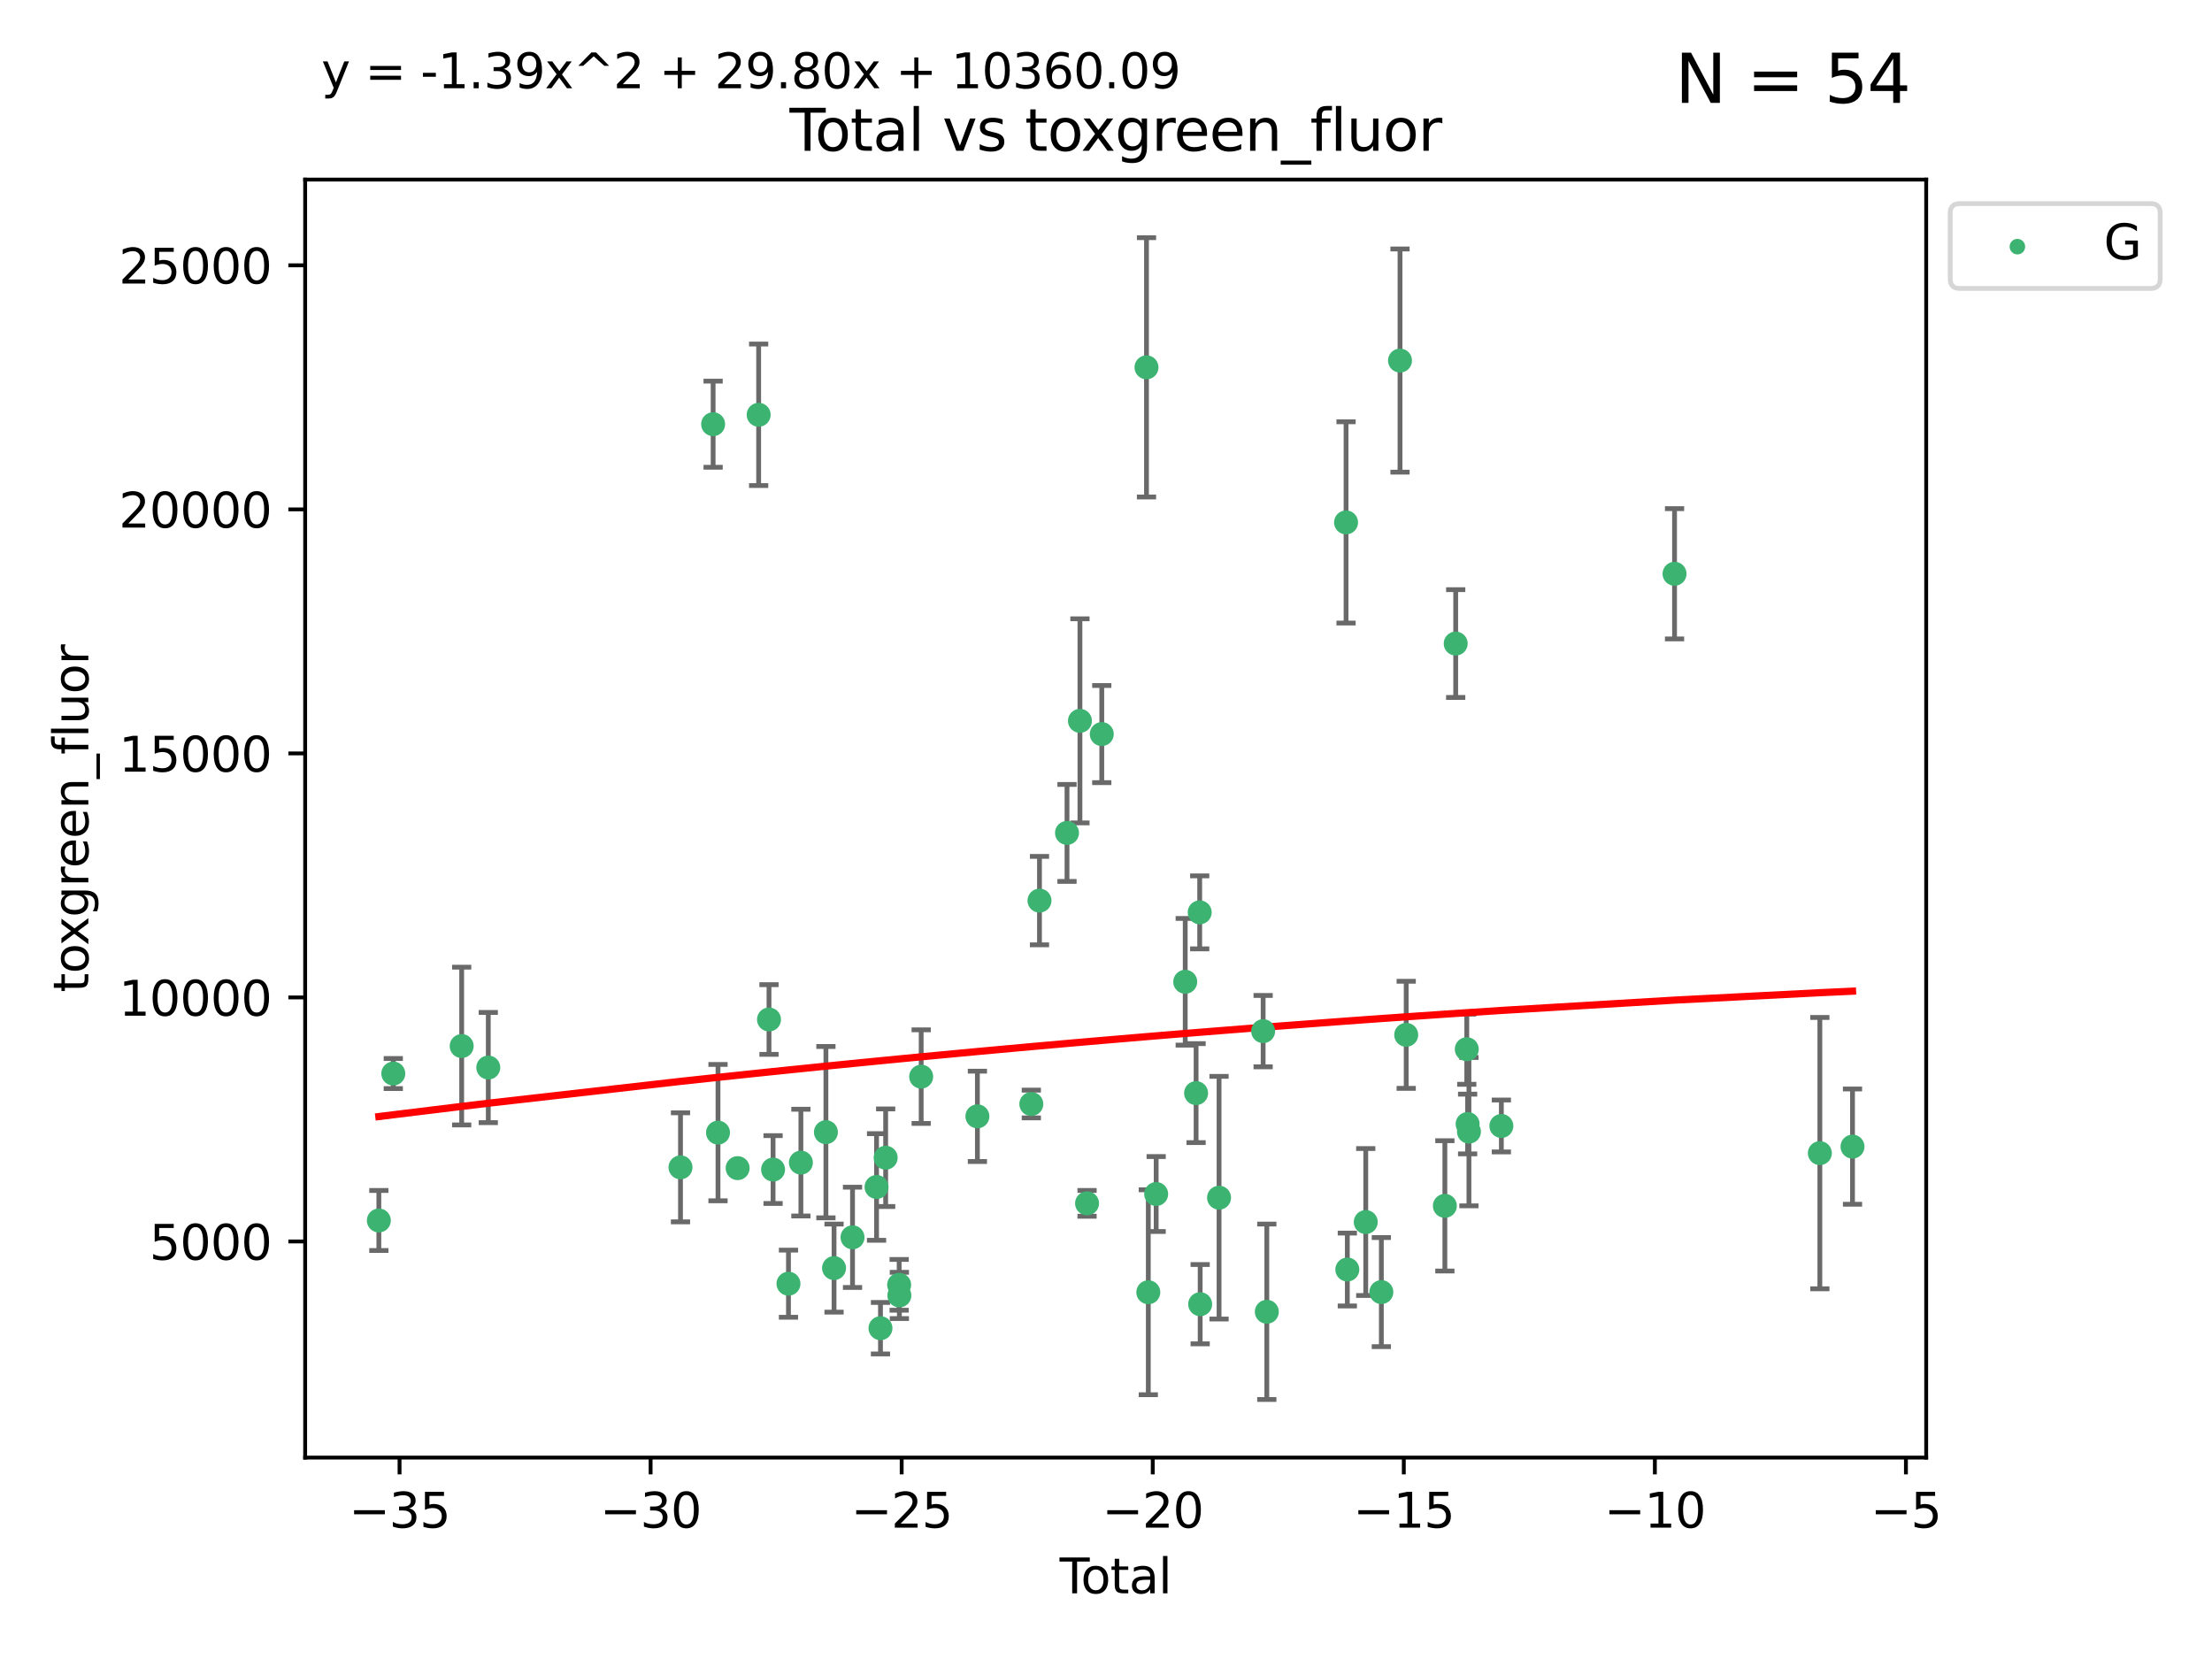 <?xml version="1.0" encoding="utf-8" standalone="no"?>
<!DOCTYPE svg PUBLIC "-//W3C//DTD SVG 1.1//EN"
  "http://www.w3.org/Graphics/SVG/1.1/DTD/svg11.dtd">
<svg xmlns:xlink="http://www.w3.org/1999/xlink" width="460.8pt" height="345.6pt" viewBox="0 0 460.8 345.6" xmlns="http://www.w3.org/2000/svg" version="1.1">
 <defs>
  <style type="text/css">*{stroke-linejoin: round; stroke-linecap: butt}</style>
 </defs>
 <g id="figure_1">
  <g id="patch_1">
   <path d="M 0 345.6 
L 460.8 345.6 
L 460.8 0 
L 0 0 
z
" style="fill: #ffffff"/>
  </g>
  <g id="axes_1">
   <g id="patch_2">
    <path d="M 63.571 303.64 
L 401.26 303.64 
L 401.26 37.411 
L 63.571 37.411 
z
" style="fill: #ffffff"/>
   </g>
   <g id="PathCollection_1">
    <defs>
     <path id="mbad81a8a03" d="M 0 1.118 
C 0.297 1.118 0.581 1 0.791 0.791 
C 1 0.581 1.118 0.297 1.118 0 
C 1.118 -0.297 1 -0.581 0.791 -0.791 
C 0.581 -1 0.297 -1.118 0 -1.118 
C -0.297 -1.118 -0.581 -1 -0.791 -0.791 
C -1 -0.581 -1.118 -0.297 -1.118 0 
C -1.118 0.297 -1 0.581 -0.791 0.791 
C -0.581 1 -0.297 1.118 0 1.118 
z
" style="stroke: #3cb371"/>
    </defs>
    <g clip-path="url(#p5c5b579813)">
     <use xlink:href="#mbad81a8a03" x="78.921" y="254.249" style="fill: #3cb371; stroke: #3cb371"/>
     <use xlink:href="#mbad81a8a03" x="81.93" y="223.641" style="fill: #3cb371; stroke: #3cb371"/>
     <use xlink:href="#mbad81a8a03" x="96.177" y="217.913" style="fill: #3cb371; stroke: #3cb371"/>
     <use xlink:href="#mbad81a8a03" x="101.719" y="222.387" style="fill: #3cb371; stroke: #3cb371"/>
     <use xlink:href="#mbad81a8a03" x="141.76" y="243.178" style="fill: #3cb371; stroke: #3cb371"/>
     <use xlink:href="#mbad81a8a03" x="148.556" y="88.366" style="fill: #3cb371; stroke: #3cb371"/>
     <use xlink:href="#mbad81a8a03" x="149.573" y="235.945" style="fill: #3cb371; stroke: #3cb371"/>
     <use xlink:href="#mbad81a8a03" x="153.665" y="243.344" style="fill: #3cb371; stroke: #3cb371"/>
     <use xlink:href="#mbad81a8a03" x="158.042" y="86.408" style="fill: #3cb371; stroke: #3cb371"/>
     <use xlink:href="#mbad81a8a03" x="160.196" y="212.38" style="fill: #3cb371; stroke: #3cb371"/>
     <use xlink:href="#mbad81a8a03" x="161.046" y="243.642" style="fill: #3cb371; stroke: #3cb371"/>
     <use xlink:href="#mbad81a8a03" x="164.252" y="267.417" style="fill: #3cb371; stroke: #3cb371"/>
     <use xlink:href="#mbad81a8a03" x="166.84" y="242.194" style="fill: #3cb371; stroke: #3cb371"/>
     <use xlink:href="#mbad81a8a03" x="172.053" y="235.851" style="fill: #3cb371; stroke: #3cb371"/>
     <use xlink:href="#mbad81a8a03" x="173.747" y="264.164" style="fill: #3cb371; stroke: #3cb371"/>
     <use xlink:href="#mbad81a8a03" x="177.596" y="257.757" style="fill: #3cb371; stroke: #3cb371"/>
     <use xlink:href="#mbad81a8a03" x="182.603" y="247.271" style="fill: #3cb371; stroke: #3cb371"/>
     <use xlink:href="#mbad81a8a03" x="183.419" y="276.687" style="fill: #3cb371; stroke: #3cb371"/>
     <use xlink:href="#mbad81a8a03" x="184.499" y="241.174" style="fill: #3cb371; stroke: #3cb371"/>
     <use xlink:href="#mbad81a8a03" x="187.311" y="267.658" style="fill: #3cb371; stroke: #3cb371"/>
     <use xlink:href="#mbad81a8a03" x="187.355" y="269.866" style="fill: #3cb371; stroke: #3cb371"/>
     <use xlink:href="#mbad81a8a03" x="191.898" y="224.281" style="fill: #3cb371; stroke: #3cb371"/>
     <use xlink:href="#mbad81a8a03" x="203.61" y="232.552" style="fill: #3cb371; stroke: #3cb371"/>
     <use xlink:href="#mbad81a8a03" x="214.844" y="229.987" style="fill: #3cb371; stroke: #3cb371"/>
     <use xlink:href="#mbad81a8a03" x="216.545" y="187.615" style="fill: #3cb371; stroke: #3cb371"/>
     <use xlink:href="#mbad81a8a03" x="222.277" y="173.511" style="fill: #3cb371; stroke: #3cb371"/>
     <use xlink:href="#mbad81a8a03" x="224.972" y="150.168" style="fill: #3cb371; stroke: #3cb371"/>
     <use xlink:href="#mbad81a8a03" x="226.453" y="250.678" style="fill: #3cb371; stroke: #3cb371"/>
     <use xlink:href="#mbad81a8a03" x="229.52" y="152.922" style="fill: #3cb371; stroke: #3cb371"/>
     <use xlink:href="#mbad81a8a03" x="238.835" y="76.523" style="fill: #3cb371; stroke: #3cb371"/>
     <use xlink:href="#mbad81a8a03" x="239.213" y="269.202" style="fill: #3cb371; stroke: #3cb371"/>
     <use xlink:href="#mbad81a8a03" x="240.851" y="248.737" style="fill: #3cb371; stroke: #3cb371"/>
     <use xlink:href="#mbad81a8a03" x="246.904" y="204.526" style="fill: #3cb371; stroke: #3cb371"/>
     <use xlink:href="#mbad81a8a03" x="249.167" y="227.716" style="fill: #3cb371; stroke: #3cb371"/>
     <use xlink:href="#mbad81a8a03" x="249.92" y="190.059" style="fill: #3cb371; stroke: #3cb371"/>
     <use xlink:href="#mbad81a8a03" x="250.017" y="271.687" style="fill: #3cb371; stroke: #3cb371"/>
     <use xlink:href="#mbad81a8a03" x="253.952" y="249.5" style="fill: #3cb371; stroke: #3cb371"/>
     <use xlink:href="#mbad81a8a03" x="263.134" y="214.807" style="fill: #3cb371; stroke: #3cb371"/>
     <use xlink:href="#mbad81a8a03" x="263.901" y="273.268" style="fill: #3cb371; stroke: #3cb371"/>
     <use xlink:href="#mbad81a8a03" x="280.407" y="108.828" style="fill: #3cb371; stroke: #3cb371"/>
     <use xlink:href="#mbad81a8a03" x="280.673" y="264.465" style="fill: #3cb371; stroke: #3cb371"/>
     <use xlink:href="#mbad81a8a03" x="284.511" y="254.573" style="fill: #3cb371; stroke: #3cb371"/>
     <use xlink:href="#mbad81a8a03" x="287.76" y="269.166" style="fill: #3cb371; stroke: #3cb371"/>
     <use xlink:href="#mbad81a8a03" x="291.648" y="75.114" style="fill: #3cb371; stroke: #3cb371"/>
     <use xlink:href="#mbad81a8a03" x="292.937" y="215.573" style="fill: #3cb371; stroke: #3cb371"/>
     <use xlink:href="#mbad81a8a03" x="300.991" y="251.202" style="fill: #3cb371; stroke: #3cb371"/>
     <use xlink:href="#mbad81a8a03" x="303.248" y="134.066" style="fill: #3cb371; stroke: #3cb371"/>
     <use xlink:href="#mbad81a8a03" x="305.556" y="218.568" style="fill: #3cb371; stroke: #3cb371"/>
     <use xlink:href="#mbad81a8a03" x="305.733" y="234.151" style="fill: #3cb371; stroke: #3cb371"/>
     <use xlink:href="#mbad81a8a03" x="306.006" y="235.745" style="fill: #3cb371; stroke: #3cb371"/>
     <use xlink:href="#mbad81a8a03" x="312.761" y="234.558" style="fill: #3cb371; stroke: #3cb371"/>
     <use xlink:href="#mbad81a8a03" x="348.839" y="119.527" style="fill: #3cb371; stroke: #3cb371"/>
     <use xlink:href="#mbad81a8a03" x="379.109" y="240.218" style="fill: #3cb371; stroke: #3cb371"/>
     <use xlink:href="#mbad81a8a03" x="385.911" y="238.863" style="fill: #3cb371; stroke: #3cb371"/>
    </g>
   </g>
   <g id="matplotlib.axis_1">
    <g id="xtick_1">
     <g id="line2d_1">
      <defs>
       <path id="ma9af46927b" d="M 0 0 
L 0 3.5 
" style="stroke: #000000; stroke-width: 0.8"/>
      </defs>
      <g>
       <use xlink:href="#ma9af46927b" x="83.232" y="303.64" style="stroke: #000000; stroke-width: 0.8"/>
      </g>
     </g>
     <g id="text_1">
      <!-- −35 -->
      <g transform="translate(72.68 318.238)scale(0.1 -0.1)">
       <defs>
        <path id="DejaVuSans-2212" d="M 678 2272 
L 4684 2272 
L 4684 1741 
L 678 1741 
L 678 2272 
z
" transform="scale(0.016)"/>
        <path id="DejaVuSans-33" d="M 2597 2516 
Q 3050 2419 3304 2112 
Q 3559 1806 3559 1356 
Q 3559 666 3084 287 
Q 2609 -91 1734 -91 
Q 1441 -91 1130 -33 
Q 819 25 488 141 
L 488 750 
Q 750 597 1062 519 
Q 1375 441 1716 441 
Q 2309 441 2620 675 
Q 2931 909 2931 1356 
Q 2931 1769 2642 2001 
Q 2353 2234 1838 2234 
L 1294 2234 
L 1294 2753 
L 1863 2753 
Q 2328 2753 2575 2939 
Q 2822 3125 2822 3475 
Q 2822 3834 2567 4026 
Q 2313 4219 1838 4219 
Q 1578 4219 1281 4162 
Q 984 4106 628 3988 
L 628 4550 
Q 988 4650 1302 4700 
Q 1616 4750 1894 4750 
Q 2613 4750 3031 4423 
Q 3450 4097 3450 3541 
Q 3450 3153 3228 2886 
Q 3006 2619 2597 2516 
z
" transform="scale(0.016)"/>
        <path id="DejaVuSans-35" d="M 691 4666 
L 3169 4666 
L 3169 4134 
L 1269 4134 
L 1269 2991 
Q 1406 3038 1543 3061 
Q 1681 3084 1819 3084 
Q 2600 3084 3056 2656 
Q 3513 2228 3513 1497 
Q 3513 744 3044 326 
Q 2575 -91 1722 -91 
Q 1428 -91 1123 -41 
Q 819 9 494 109 
L 494 744 
Q 775 591 1075 516 
Q 1375 441 1709 441 
Q 2250 441 2565 725 
Q 2881 1009 2881 1497 
Q 2881 1984 2565 2268 
Q 2250 2553 1709 2553 
Q 1456 2553 1204 2497 
Q 953 2441 691 2322 
L 691 4666 
z
" transform="scale(0.016)"/>
       </defs>
       <use xlink:href="#DejaVuSans-2212"/>
       <use xlink:href="#DejaVuSans-33" x="83.789"/>
       <use xlink:href="#DejaVuSans-35" x="147.412"/>
      </g>
     </g>
    </g>
    <g id="xtick_2">
     <g id="line2d_2">
      <g>
       <use xlink:href="#ma9af46927b" x="135.534" y="303.64" style="stroke: #000000; stroke-width: 0.8"/>
      </g>
     </g>
     <g id="text_2">
      <!-- −30 -->
      <g transform="translate(124.981 318.238)scale(0.1 -0.1)">
       <defs>
        <path id="DejaVuSans-30" d="M 2034 4250 
Q 1547 4250 1301 3770 
Q 1056 3291 1056 2328 
Q 1056 1369 1301 889 
Q 1547 409 2034 409 
Q 2525 409 2770 889 
Q 3016 1369 3016 2328 
Q 3016 3291 2770 3770 
Q 2525 4250 2034 4250 
z
M 2034 4750 
Q 2819 4750 3233 4129 
Q 3647 3509 3647 2328 
Q 3647 1150 3233 529 
Q 2819 -91 2034 -91 
Q 1250 -91 836 529 
Q 422 1150 422 2328 
Q 422 3509 836 4129 
Q 1250 4750 2034 4750 
z
" transform="scale(0.016)"/>
       </defs>
       <use xlink:href="#DejaVuSans-2212"/>
       <use xlink:href="#DejaVuSans-33" x="83.789"/>
       <use xlink:href="#DejaVuSans-30" x="147.412"/>
      </g>
     </g>
    </g>
    <g id="xtick_3">
     <g id="line2d_3">
      <g>
       <use xlink:href="#ma9af46927b" x="187.835" y="303.64" style="stroke: #000000; stroke-width: 0.8"/>
      </g>
     </g>
     <g id="text_3">
      <!-- −25 -->
      <g transform="translate(177.283 318.238)scale(0.1 -0.1)">
       <defs>
        <path id="DejaVuSans-32" d="M 1228 531 
L 3431 531 
L 3431 0 
L 469 0 
L 469 531 
Q 828 903 1448 1529 
Q 2069 2156 2228 2338 
Q 2531 2678 2651 2914 
Q 2772 3150 2772 3378 
Q 2772 3750 2511 3984 
Q 2250 4219 1831 4219 
Q 1534 4219 1204 4116 
Q 875 4013 500 3803 
L 500 4441 
Q 881 4594 1212 4672 
Q 1544 4750 1819 4750 
Q 2544 4750 2975 4387 
Q 3406 4025 3406 3419 
Q 3406 3131 3298 2873 
Q 3191 2616 2906 2266 
Q 2828 2175 2409 1742 
Q 1991 1309 1228 531 
z
" transform="scale(0.016)"/>
       </defs>
       <use xlink:href="#DejaVuSans-2212"/>
       <use xlink:href="#DejaVuSans-32" x="83.789"/>
       <use xlink:href="#DejaVuSans-35" x="147.412"/>
      </g>
     </g>
    </g>
    <g id="xtick_4">
     <g id="line2d_4">
      <g>
       <use xlink:href="#ma9af46927b" x="240.136" y="303.64" style="stroke: #000000; stroke-width: 0.8"/>
      </g>
     </g>
     <g id="text_4">
      <!-- −20 -->
      <g transform="translate(229.584 318.238)scale(0.1 -0.1)">
       <use xlink:href="#DejaVuSans-2212"/>
       <use xlink:href="#DejaVuSans-32" x="83.789"/>
       <use xlink:href="#DejaVuSans-30" x="147.412"/>
      </g>
     </g>
    </g>
    <g id="xtick_5">
     <g id="line2d_5">
      <g>
       <use xlink:href="#ma9af46927b" x="292.437" y="303.64" style="stroke: #000000; stroke-width: 0.8"/>
      </g>
     </g>
     <g id="text_5">
      <!-- −15 -->
      <g transform="translate(281.885 318.238)scale(0.1 -0.1)">
       <defs>
        <path id="DejaVuSans-31" d="M 794 531 
L 1825 531 
L 1825 4091 
L 703 3866 
L 703 4441 
L 1819 4666 
L 2450 4666 
L 2450 531 
L 3481 531 
L 3481 0 
L 794 0 
L 794 531 
z
" transform="scale(0.016)"/>
       </defs>
       <use xlink:href="#DejaVuSans-2212"/>
       <use xlink:href="#DejaVuSans-31" x="83.789"/>
       <use xlink:href="#DejaVuSans-35" x="147.412"/>
      </g>
     </g>
    </g>
    <g id="xtick_6">
     <g id="line2d_6">
      <g>
       <use xlink:href="#ma9af46927b" x="344.739" y="303.64" style="stroke: #000000; stroke-width: 0.8"/>
      </g>
     </g>
     <g id="text_6">
      <!-- −10 -->
      <g transform="translate(334.186 318.238)scale(0.1 -0.1)">
       <use xlink:href="#DejaVuSans-2212"/>
       <use xlink:href="#DejaVuSans-31" x="83.789"/>
       <use xlink:href="#DejaVuSans-30" x="147.412"/>
      </g>
     </g>
    </g>
    <g id="xtick_7">
     <g id="line2d_7">
      <g>
       <use xlink:href="#ma9af46927b" x="397.04" y="303.64" style="stroke: #000000; stroke-width: 0.8"/>
      </g>
     </g>
     <g id="text_7">
      <!-- −5 -->
      <g transform="translate(389.669 318.238)scale(0.1 -0.1)">
       <use xlink:href="#DejaVuSans-2212"/>
       <use xlink:href="#DejaVuSans-35" x="83.789"/>
      </g>
     </g>
    </g>
    <g id="text_8">
     <!-- Total -->
     <g transform="translate(220.739 331.917)scale(0.1 -0.1)">
      <defs>
       <path id="DejaVuSans-54" d="M -19 4666 
L 3928 4666 
L 3928 4134 
L 2272 4134 
L 2272 0 
L 1638 0 
L 1638 4134 
L -19 4134 
L -19 4666 
z
" transform="scale(0.016)"/>
       <path id="DejaVuSans-6f" d="M 1959 3097 
Q 1497 3097 1228 2736 
Q 959 2375 959 1747 
Q 959 1119 1226 758 
Q 1494 397 1959 397 
Q 2419 397 2687 759 
Q 2956 1122 2956 1747 
Q 2956 2369 2687 2733 
Q 2419 3097 1959 3097 
z
M 1959 3584 
Q 2709 3584 3137 3096 
Q 3566 2609 3566 1747 
Q 3566 888 3137 398 
Q 2709 -91 1959 -91 
Q 1206 -91 779 398 
Q 353 888 353 1747 
Q 353 2609 779 3096 
Q 1206 3584 1959 3584 
z
" transform="scale(0.016)"/>
       <path id="DejaVuSans-74" d="M 1172 4494 
L 1172 3500 
L 2356 3500 
L 2356 3053 
L 1172 3053 
L 1172 1153 
Q 1172 725 1289 603 
Q 1406 481 1766 481 
L 2356 481 
L 2356 0 
L 1766 0 
Q 1100 0 847 248 
Q 594 497 594 1153 
L 594 3053 
L 172 3053 
L 172 3500 
L 594 3500 
L 594 4494 
L 1172 4494 
z
" transform="scale(0.016)"/>
       <path id="DejaVuSans-61" d="M 2194 1759 
Q 1497 1759 1228 1600 
Q 959 1441 959 1056 
Q 959 750 1161 570 
Q 1363 391 1709 391 
Q 2188 391 2477 730 
Q 2766 1069 2766 1631 
L 2766 1759 
L 2194 1759 
z
M 3341 1997 
L 3341 0 
L 2766 0 
L 2766 531 
Q 2569 213 2275 61 
Q 1981 -91 1556 -91 
Q 1019 -91 701 211 
Q 384 513 384 1019 
Q 384 1609 779 1909 
Q 1175 2209 1959 2209 
L 2766 2209 
L 2766 2266 
Q 2766 2663 2505 2880 
Q 2244 3097 1772 3097 
Q 1472 3097 1187 3025 
Q 903 2953 641 2809 
L 641 3341 
Q 956 3463 1253 3523 
Q 1550 3584 1831 3584 
Q 2591 3584 2966 3190 
Q 3341 2797 3341 1997 
z
" transform="scale(0.016)"/>
       <path id="DejaVuSans-6c" d="M 603 4863 
L 1178 4863 
L 1178 0 
L 603 0 
L 603 4863 
z
" transform="scale(0.016)"/>
      </defs>
      <use xlink:href="#DejaVuSans-54"/>
      <use xlink:href="#DejaVuSans-6f" x="44.084"/>
      <use xlink:href="#DejaVuSans-74" x="105.266"/>
      <use xlink:href="#DejaVuSans-61" x="144.475"/>
      <use xlink:href="#DejaVuSans-6c" x="205.754"/>
     </g>
    </g>
   </g>
   <g id="matplotlib.axis_2">
    <g id="ytick_1">
     <g id="line2d_8">
      <defs>
       <path id="m331150825c" d="M 0 0 
L -3.5 0 
" style="stroke: #000000; stroke-width: 0.8"/>
      </defs>
      <g>
       <use xlink:href="#m331150825c" x="63.571" y="258.624" style="stroke: #000000; stroke-width: 0.8"/>
      </g>
     </g>
     <g id="text_9">
      <!-- 5000 -->
      <g transform="translate(31.121 262.423)scale(0.1 -0.1)">
       <use xlink:href="#DejaVuSans-35"/>
       <use xlink:href="#DejaVuSans-30" x="63.623"/>
       <use xlink:href="#DejaVuSans-30" x="127.246"/>
       <use xlink:href="#DejaVuSans-30" x="190.869"/>
      </g>
     </g>
    </g>
    <g id="ytick_2">
     <g id="line2d_9">
      <g>
       <use xlink:href="#m331150825c" x="63.571" y="207.786" style="stroke: #000000; stroke-width: 0.8"/>
      </g>
     </g>
     <g id="text_10">
      <!-- 10000 -->
      <g transform="translate(24.759 211.585)scale(0.1 -0.1)">
       <use xlink:href="#DejaVuSans-31"/>
       <use xlink:href="#DejaVuSans-30" x="63.623"/>
       <use xlink:href="#DejaVuSans-30" x="127.246"/>
       <use xlink:href="#DejaVuSans-30" x="190.869"/>
       <use xlink:href="#DejaVuSans-30" x="254.492"/>
      </g>
     </g>
    </g>
    <g id="ytick_3">
     <g id="line2d_10">
      <g>
       <use xlink:href="#m331150825c" x="63.571" y="156.947" style="stroke: #000000; stroke-width: 0.8"/>
      </g>
     </g>
     <g id="text_11">
      <!-- 15000 -->
      <g transform="translate(24.759 160.746)scale(0.1 -0.1)">
       <use xlink:href="#DejaVuSans-31"/>
       <use xlink:href="#DejaVuSans-35" x="63.623"/>
       <use xlink:href="#DejaVuSans-30" x="127.246"/>
       <use xlink:href="#DejaVuSans-30" x="190.869"/>
       <use xlink:href="#DejaVuSans-30" x="254.492"/>
      </g>
     </g>
    </g>
    <g id="ytick_4">
     <g id="line2d_11">
      <g>
       <use xlink:href="#m331150825c" x="63.571" y="106.109" style="stroke: #000000; stroke-width: 0.8"/>
      </g>
     </g>
     <g id="text_12">
      <!-- 20000 -->
      <g transform="translate(24.759 109.908)scale(0.1 -0.1)">
       <use xlink:href="#DejaVuSans-32"/>
       <use xlink:href="#DejaVuSans-30" x="63.623"/>
       <use xlink:href="#DejaVuSans-30" x="127.246"/>
       <use xlink:href="#DejaVuSans-30" x="190.869"/>
       <use xlink:href="#DejaVuSans-30" x="254.492"/>
      </g>
     </g>
    </g>
    <g id="ytick_5">
     <g id="line2d_12">
      <g>
       <use xlink:href="#m331150825c" x="63.571" y="55.271" style="stroke: #000000; stroke-width: 0.8"/>
      </g>
     </g>
     <g id="text_13">
      <!-- 25000 -->
      <g transform="translate(24.759 59.07)scale(0.1 -0.1)">
       <use xlink:href="#DejaVuSans-32"/>
       <use xlink:href="#DejaVuSans-35" x="63.623"/>
       <use xlink:href="#DejaVuSans-30" x="127.246"/>
       <use xlink:href="#DejaVuSans-30" x="190.869"/>
       <use xlink:href="#DejaVuSans-30" x="254.492"/>
      </g>
     </g>
    </g>
    <g id="text_14">
     <!-- toxgreen_fluor -->
     <g transform="translate(18.401 206.72)rotate(-90)scale(0.1 -0.1)">
      <defs>
       <path id="DejaVuSans-78" d="M 3513 3500 
L 2247 1797 
L 3578 0 
L 2900 0 
L 1881 1375 
L 863 0 
L 184 0 
L 1544 1831 
L 300 3500 
L 978 3500 
L 1906 2253 
L 2834 3500 
L 3513 3500 
z
" transform="scale(0.016)"/>
       <path id="DejaVuSans-67" d="M 2906 1791 
Q 2906 2416 2648 2759 
Q 2391 3103 1925 3103 
Q 1463 3103 1205 2759 
Q 947 2416 947 1791 
Q 947 1169 1205 825 
Q 1463 481 1925 481 
Q 2391 481 2648 825 
Q 2906 1169 2906 1791 
z
M 3481 434 
Q 3481 -459 3084 -895 
Q 2688 -1331 1869 -1331 
Q 1566 -1331 1297 -1286 
Q 1028 -1241 775 -1147 
L 775 -588 
Q 1028 -725 1275 -790 
Q 1522 -856 1778 -856 
Q 2344 -856 2625 -561 
Q 2906 -266 2906 331 
L 2906 616 
Q 2728 306 2450 153 
Q 2172 0 1784 0 
Q 1141 0 747 490 
Q 353 981 353 1791 
Q 353 2603 747 3093 
Q 1141 3584 1784 3584 
Q 2172 3584 2450 3431 
Q 2728 3278 2906 2969 
L 2906 3500 
L 3481 3500 
L 3481 434 
z
" transform="scale(0.016)"/>
       <path id="DejaVuSans-72" d="M 2631 2963 
Q 2534 3019 2420 3045 
Q 2306 3072 2169 3072 
Q 1681 3072 1420 2755 
Q 1159 2438 1159 1844 
L 1159 0 
L 581 0 
L 581 3500 
L 1159 3500 
L 1159 2956 
Q 1341 3275 1631 3429 
Q 1922 3584 2338 3584 
Q 2397 3584 2469 3576 
Q 2541 3569 2628 3553 
L 2631 2963 
z
" transform="scale(0.016)"/>
       <path id="DejaVuSans-65" d="M 3597 1894 
L 3597 1613 
L 953 1613 
Q 991 1019 1311 708 
Q 1631 397 2203 397 
Q 2534 397 2845 478 
Q 3156 559 3463 722 
L 3463 178 
Q 3153 47 2828 -22 
Q 2503 -91 2169 -91 
Q 1331 -91 842 396 
Q 353 884 353 1716 
Q 353 2575 817 3079 
Q 1281 3584 2069 3584 
Q 2775 3584 3186 3129 
Q 3597 2675 3597 1894 
z
M 3022 2063 
Q 3016 2534 2758 2815 
Q 2500 3097 2075 3097 
Q 1594 3097 1305 2825 
Q 1016 2553 972 2059 
L 3022 2063 
z
" transform="scale(0.016)"/>
       <path id="DejaVuSans-6e" d="M 3513 2113 
L 3513 0 
L 2938 0 
L 2938 2094 
Q 2938 2591 2744 2837 
Q 2550 3084 2163 3084 
Q 1697 3084 1428 2787 
Q 1159 2491 1159 1978 
L 1159 0 
L 581 0 
L 581 3500 
L 1159 3500 
L 1159 2956 
Q 1366 3272 1645 3428 
Q 1925 3584 2291 3584 
Q 2894 3584 3203 3211 
Q 3513 2838 3513 2113 
z
" transform="scale(0.016)"/>
       <path id="DejaVuSans-5f" d="M 3263 -1063 
L 3263 -1509 
L -63 -1509 
L -63 -1063 
L 3263 -1063 
z
" transform="scale(0.016)"/>
       <path id="DejaVuSans-66" d="M 2375 4863 
L 2375 4384 
L 1825 4384 
Q 1516 4384 1395 4259 
Q 1275 4134 1275 3809 
L 1275 3500 
L 2222 3500 
L 2222 3053 
L 1275 3053 
L 1275 0 
L 697 0 
L 697 3053 
L 147 3053 
L 147 3500 
L 697 3500 
L 697 3744 
Q 697 4328 969 4595 
Q 1241 4863 1831 4863 
L 2375 4863 
z
" transform="scale(0.016)"/>
       <path id="DejaVuSans-75" d="M 544 1381 
L 544 3500 
L 1119 3500 
L 1119 1403 
Q 1119 906 1312 657 
Q 1506 409 1894 409 
Q 2359 409 2629 706 
Q 2900 1003 2900 1516 
L 2900 3500 
L 3475 3500 
L 3475 0 
L 2900 0 
L 2900 538 
Q 2691 219 2414 64 
Q 2138 -91 1772 -91 
Q 1169 -91 856 284 
Q 544 659 544 1381 
z
M 1991 3584 
L 1991 3584 
z
" transform="scale(0.016)"/>
      </defs>
      <use xlink:href="#DejaVuSans-74"/>
      <use xlink:href="#DejaVuSans-6f" x="39.209"/>
      <use xlink:href="#DejaVuSans-78" x="97.266"/>
      <use xlink:href="#DejaVuSans-67" x="156.445"/>
      <use xlink:href="#DejaVuSans-72" x="219.922"/>
      <use xlink:href="#DejaVuSans-65" x="258.785"/>
      <use xlink:href="#DejaVuSans-65" x="320.309"/>
      <use xlink:href="#DejaVuSans-6e" x="381.832"/>
      <use xlink:href="#DejaVuSans-5f" x="445.211"/>
      <use xlink:href="#DejaVuSans-66" x="495.211"/>
      <use xlink:href="#DejaVuSans-6c" x="530.416"/>
      <use xlink:href="#DejaVuSans-75" x="558.199"/>
      <use xlink:href="#DejaVuSans-6f" x="621.578"/>
      <use xlink:href="#DejaVuSans-72" x="682.76"/>
     </g>
    </g>
   </g>
   <g id="LineCollection_1">
    <path d="M 78.921 260.501 
L 78.921 247.998 
" clip-path="url(#p5c5b579813)" style="fill: none; stroke: #696969"/>
    <path d="M 81.93 226.773 
L 81.93 220.509 
" clip-path="url(#p5c5b579813)" style="fill: none; stroke: #696969"/>
    <path d="M 96.177 234.344 
L 96.177 201.481 
" clip-path="url(#p5c5b579813)" style="fill: none; stroke: #696969"/>
    <path d="M 101.719 233.863 
L 101.719 210.911 
" clip-path="url(#p5c5b579813)" style="fill: none; stroke: #696969"/>
    <path d="M 141.76 254.535 
L 141.76 231.821 
" clip-path="url(#p5c5b579813)" style="fill: none; stroke: #696969"/>
    <path d="M 148.556 97.336 
L 148.556 79.395 
" clip-path="url(#p5c5b579813)" style="fill: none; stroke: #696969"/>
    <path d="M 149.573 250.147 
L 149.573 221.743 
" clip-path="url(#p5c5b579813)" style="fill: none; stroke: #696969"/>
    <path d="M 153.665 244.208 
L 153.665 242.48 
" clip-path="url(#p5c5b579813)" style="fill: none; stroke: #696969"/>
    <path d="M 158.042 101.145 
L 158.042 71.67 
" clip-path="url(#p5c5b579813)" style="fill: none; stroke: #696969"/>
    <path d="M 160.196 219.638 
L 160.196 205.122 
" clip-path="url(#p5c5b579813)" style="fill: none; stroke: #696969"/>
    <path d="M 161.046 250.71 
L 161.046 236.575 
" clip-path="url(#p5c5b579813)" style="fill: none; stroke: #696969"/>
    <path d="M 164.252 274.406 
L 164.252 260.429 
" clip-path="url(#p5c5b579813)" style="fill: none; stroke: #696969"/>
    <path d="M 166.84 253.312 
L 166.84 231.076 
" clip-path="url(#p5c5b579813)" style="fill: none; stroke: #696969"/>
    <path d="M 172.053 253.698 
L 172.053 218.003 
" clip-path="url(#p5c5b579813)" style="fill: none; stroke: #696969"/>
    <path d="M 173.747 273.338 
L 173.747 254.991 
" clip-path="url(#p5c5b579813)" style="fill: none; stroke: #696969"/>
    <path d="M 177.596 268.203 
L 177.596 247.311 
" clip-path="url(#p5c5b579813)" style="fill: none; stroke: #696969"/>
    <path d="M 182.603 258.377 
L 182.603 236.164 
" clip-path="url(#p5c5b579813)" style="fill: none; stroke: #696969"/>
    <path d="M 183.419 282.05 
L 183.419 271.325 
" clip-path="url(#p5c5b579813)" style="fill: none; stroke: #696969"/>
    <path d="M 184.499 251.339 
L 184.499 231.008 
" clip-path="url(#p5c5b579813)" style="fill: none; stroke: #696969"/>
    <path d="M 187.311 272.947 
L 187.311 262.368 
" clip-path="url(#p5c5b579813)" style="fill: none; stroke: #696969"/>
    <path d="M 187.355 274.682 
L 187.355 265.05 
" clip-path="url(#p5c5b579813)" style="fill: none; stroke: #696969"/>
    <path d="M 191.898 234.028 
L 191.898 214.534 
" clip-path="url(#p5c5b579813)" style="fill: none; stroke: #696969"/>
    <path d="M 203.61 241.963 
L 203.61 223.141 
" clip-path="url(#p5c5b579813)" style="fill: none; stroke: #696969"/>
    <path d="M 214.844 232.88 
L 214.844 227.095 
" clip-path="url(#p5c5b579813)" style="fill: none; stroke: #696969"/>
    <path d="M 216.545 196.827 
L 216.545 178.403 
" clip-path="url(#p5c5b579813)" style="fill: none; stroke: #696969"/>
    <path d="M 222.277 183.609 
L 222.277 163.413 
" clip-path="url(#p5c5b579813)" style="fill: none; stroke: #696969"/>
    <path d="M 224.972 171.427 
L 224.972 128.908 
" clip-path="url(#p5c5b579813)" style="fill: none; stroke: #696969"/>
    <path d="M 226.453 253.365 
L 226.453 247.992 
" clip-path="url(#p5c5b579813)" style="fill: none; stroke: #696969"/>
    <path d="M 229.52 163.038 
L 229.52 142.807 
" clip-path="url(#p5c5b579813)" style="fill: none; stroke: #696969"/>
    <path d="M 238.835 103.534 
L 238.835 49.513 
" clip-path="url(#p5c5b579813)" style="fill: none; stroke: #696969"/>
    <path d="M 239.213 290.546 
L 239.213 247.857 
" clip-path="url(#p5c5b579813)" style="fill: none; stroke: #696969"/>
    <path d="M 240.851 256.544 
L 240.851 240.93 
" clip-path="url(#p5c5b579813)" style="fill: none; stroke: #696969"/>
    <path d="M 246.904 217.72 
L 246.904 191.333 
" clip-path="url(#p5c5b579813)" style="fill: none; stroke: #696969"/>
    <path d="M 249.167 238.024 
L 249.167 217.409 
" clip-path="url(#p5c5b579813)" style="fill: none; stroke: #696969"/>
    <path d="M 249.92 197.664 
L 249.92 182.455 
" clip-path="url(#p5c5b579813)" style="fill: none; stroke: #696969"/>
    <path d="M 250.017 279.947 
L 250.017 263.428 
" clip-path="url(#p5c5b579813)" style="fill: none; stroke: #696969"/>
    <path d="M 253.952 274.778 
L 253.952 224.222 
" clip-path="url(#p5c5b579813)" style="fill: none; stroke: #696969"/>
    <path d="M 263.134 222.241 
L 263.134 207.372 
" clip-path="url(#p5c5b579813)" style="fill: none; stroke: #696969"/>
    <path d="M 263.901 291.539 
L 263.901 254.998 
" clip-path="url(#p5c5b579813)" style="fill: none; stroke: #696969"/>
    <path d="M 280.407 129.788 
L 280.407 87.868 
" clip-path="url(#p5c5b579813)" style="fill: none; stroke: #696969"/>
    <path d="M 280.673 272.055 
L 280.673 256.876 
" clip-path="url(#p5c5b579813)" style="fill: none; stroke: #696969"/>
    <path d="M 284.511 269.877 
L 284.511 239.268 
" clip-path="url(#p5c5b579813)" style="fill: none; stroke: #696969"/>
    <path d="M 287.76 280.529 
L 287.76 257.802 
" clip-path="url(#p5c5b579813)" style="fill: none; stroke: #696969"/>
    <path d="M 291.648 98.362 
L 291.648 51.866 
" clip-path="url(#p5c5b579813)" style="fill: none; stroke: #696969"/>
    <path d="M 292.937 226.727 
L 292.937 204.418 
" clip-path="url(#p5c5b579813)" style="fill: none; stroke: #696969"/>
    <path d="M 300.991 264.774 
L 300.991 237.629 
" clip-path="url(#p5c5b579813)" style="fill: none; stroke: #696969"/>
    <path d="M 303.248 145.294 
L 303.248 122.838 
" clip-path="url(#p5c5b579813)" style="fill: none; stroke: #696969"/>
    <path d="M 305.556 225.877 
L 305.556 211.258 
" clip-path="url(#p5c5b579813)" style="fill: none; stroke: #696969"/>
    <path d="M 305.733 240.374 
L 305.733 227.928 
" clip-path="url(#p5c5b579813)" style="fill: none; stroke: #696969"/>
    <path d="M 306.006 251.2 
L 306.006 220.291 
" clip-path="url(#p5c5b579813)" style="fill: none; stroke: #696969"/>
    <path d="M 312.761 239.962 
L 312.761 229.154 
" clip-path="url(#p5c5b579813)" style="fill: none; stroke: #696969"/>
    <path d="M 348.839 133.095 
L 348.839 105.958 
" clip-path="url(#p5c5b579813)" style="fill: none; stroke: #696969"/>
    <path d="M 379.109 268.48 
L 379.109 211.956 
" clip-path="url(#p5c5b579813)" style="fill: none; stroke: #696969"/>
    <path d="M 385.911 250.868 
L 385.911 226.858 
" clip-path="url(#p5c5b579813)" style="fill: none; stroke: #696969"/>
   </g>
   <g id="line2d_13">
    <defs>
     <path id="mf8e13b0a3b" d="M 2 0 
L -2 -0 
" style="stroke: #696969"/>
    </defs>
    <g clip-path="url(#p5c5b579813)">
     <use xlink:href="#mf8e13b0a3b" x="78.921" y="260.501" style="fill: #696969; stroke: #696969"/>
     <use xlink:href="#mf8e13b0a3b" x="81.93" y="226.773" style="fill: #696969; stroke: #696969"/>
     <use xlink:href="#mf8e13b0a3b" x="96.177" y="234.344" style="fill: #696969; stroke: #696969"/>
     <use xlink:href="#mf8e13b0a3b" x="101.719" y="233.863" style="fill: #696969; stroke: #696969"/>
     <use xlink:href="#mf8e13b0a3b" x="141.76" y="254.535" style="fill: #696969; stroke: #696969"/>
     <use xlink:href="#mf8e13b0a3b" x="148.556" y="97.336" style="fill: #696969; stroke: #696969"/>
     <use xlink:href="#mf8e13b0a3b" x="149.573" y="250.147" style="fill: #696969; stroke: #696969"/>
     <use xlink:href="#mf8e13b0a3b" x="153.665" y="244.208" style="fill: #696969; stroke: #696969"/>
     <use xlink:href="#mf8e13b0a3b" x="158.042" y="101.145" style="fill: #696969; stroke: #696969"/>
     <use xlink:href="#mf8e13b0a3b" x="160.196" y="219.638" style="fill: #696969; stroke: #696969"/>
     <use xlink:href="#mf8e13b0a3b" x="161.046" y="250.71" style="fill: #696969; stroke: #696969"/>
     <use xlink:href="#mf8e13b0a3b" x="164.252" y="274.406" style="fill: #696969; stroke: #696969"/>
     <use xlink:href="#mf8e13b0a3b" x="166.84" y="253.312" style="fill: #696969; stroke: #696969"/>
     <use xlink:href="#mf8e13b0a3b" x="172.053" y="253.698" style="fill: #696969; stroke: #696969"/>
     <use xlink:href="#mf8e13b0a3b" x="173.747" y="273.338" style="fill: #696969; stroke: #696969"/>
     <use xlink:href="#mf8e13b0a3b" x="177.596" y="268.203" style="fill: #696969; stroke: #696969"/>
     <use xlink:href="#mf8e13b0a3b" x="182.603" y="258.377" style="fill: #696969; stroke: #696969"/>
     <use xlink:href="#mf8e13b0a3b" x="183.419" y="282.05" style="fill: #696969; stroke: #696969"/>
     <use xlink:href="#mf8e13b0a3b" x="184.499" y="251.339" style="fill: #696969; stroke: #696969"/>
     <use xlink:href="#mf8e13b0a3b" x="187.311" y="272.947" style="fill: #696969; stroke: #696969"/>
     <use xlink:href="#mf8e13b0a3b" x="187.355" y="274.682" style="fill: #696969; stroke: #696969"/>
     <use xlink:href="#mf8e13b0a3b" x="191.898" y="234.028" style="fill: #696969; stroke: #696969"/>
     <use xlink:href="#mf8e13b0a3b" x="203.61" y="241.963" style="fill: #696969; stroke: #696969"/>
     <use xlink:href="#mf8e13b0a3b" x="214.844" y="232.88" style="fill: #696969; stroke: #696969"/>
     <use xlink:href="#mf8e13b0a3b" x="216.545" y="196.827" style="fill: #696969; stroke: #696969"/>
     <use xlink:href="#mf8e13b0a3b" x="222.277" y="183.609" style="fill: #696969; stroke: #696969"/>
     <use xlink:href="#mf8e13b0a3b" x="224.972" y="171.427" style="fill: #696969; stroke: #696969"/>
     <use xlink:href="#mf8e13b0a3b" x="226.453" y="253.365" style="fill: #696969; stroke: #696969"/>
     <use xlink:href="#mf8e13b0a3b" x="229.52" y="163.038" style="fill: #696969; stroke: #696969"/>
     <use xlink:href="#mf8e13b0a3b" x="238.835" y="103.534" style="fill: #696969; stroke: #696969"/>
     <use xlink:href="#mf8e13b0a3b" x="239.213" y="290.546" style="fill: #696969; stroke: #696969"/>
     <use xlink:href="#mf8e13b0a3b" x="240.851" y="256.544" style="fill: #696969; stroke: #696969"/>
     <use xlink:href="#mf8e13b0a3b" x="246.904" y="217.72" style="fill: #696969; stroke: #696969"/>
     <use xlink:href="#mf8e13b0a3b" x="249.167" y="238.024" style="fill: #696969; stroke: #696969"/>
     <use xlink:href="#mf8e13b0a3b" x="249.92" y="197.664" style="fill: #696969; stroke: #696969"/>
     <use xlink:href="#mf8e13b0a3b" x="250.017" y="279.947" style="fill: #696969; stroke: #696969"/>
     <use xlink:href="#mf8e13b0a3b" x="253.952" y="274.778" style="fill: #696969; stroke: #696969"/>
     <use xlink:href="#mf8e13b0a3b" x="263.134" y="222.241" style="fill: #696969; stroke: #696969"/>
     <use xlink:href="#mf8e13b0a3b" x="263.901" y="291.539" style="fill: #696969; stroke: #696969"/>
     <use xlink:href="#mf8e13b0a3b" x="280.407" y="129.788" style="fill: #696969; stroke: #696969"/>
     <use xlink:href="#mf8e13b0a3b" x="280.673" y="272.055" style="fill: #696969; stroke: #696969"/>
     <use xlink:href="#mf8e13b0a3b" x="284.511" y="269.877" style="fill: #696969; stroke: #696969"/>
     <use xlink:href="#mf8e13b0a3b" x="287.76" y="280.529" style="fill: #696969; stroke: #696969"/>
     <use xlink:href="#mf8e13b0a3b" x="291.648" y="98.362" style="fill: #696969; stroke: #696969"/>
     <use xlink:href="#mf8e13b0a3b" x="292.937" y="226.727" style="fill: #696969; stroke: #696969"/>
     <use xlink:href="#mf8e13b0a3b" x="300.991" y="264.774" style="fill: #696969; stroke: #696969"/>
     <use xlink:href="#mf8e13b0a3b" x="303.248" y="145.294" style="fill: #696969; stroke: #696969"/>
     <use xlink:href="#mf8e13b0a3b" x="305.556" y="225.877" style="fill: #696969; stroke: #696969"/>
     <use xlink:href="#mf8e13b0a3b" x="305.733" y="240.374" style="fill: #696969; stroke: #696969"/>
     <use xlink:href="#mf8e13b0a3b" x="306.006" y="251.2" style="fill: #696969; stroke: #696969"/>
     <use xlink:href="#mf8e13b0a3b" x="312.761" y="239.962" style="fill: #696969; stroke: #696969"/>
     <use xlink:href="#mf8e13b0a3b" x="348.839" y="133.095" style="fill: #696969; stroke: #696969"/>
     <use xlink:href="#mf8e13b0a3b" x="379.109" y="268.48" style="fill: #696969; stroke: #696969"/>
     <use xlink:href="#mf8e13b0a3b" x="385.911" y="250.868" style="fill: #696969; stroke: #696969"/>
    </g>
   </g>
   <g id="line2d_14">
    <g clip-path="url(#p5c5b579813)">
     <use xlink:href="#mf8e13b0a3b" x="78.921" y="247.998" style="fill: #696969; stroke: #696969"/>
     <use xlink:href="#mf8e13b0a3b" x="81.93" y="220.509" style="fill: #696969; stroke: #696969"/>
     <use xlink:href="#mf8e13b0a3b" x="96.177" y="201.481" style="fill: #696969; stroke: #696969"/>
     <use xlink:href="#mf8e13b0a3b" x="101.719" y="210.911" style="fill: #696969; stroke: #696969"/>
     <use xlink:href="#mf8e13b0a3b" x="141.76" y="231.821" style="fill: #696969; stroke: #696969"/>
     <use xlink:href="#mf8e13b0a3b" x="148.556" y="79.395" style="fill: #696969; stroke: #696969"/>
     <use xlink:href="#mf8e13b0a3b" x="149.573" y="221.743" style="fill: #696969; stroke: #696969"/>
     <use xlink:href="#mf8e13b0a3b" x="153.665" y="242.48" style="fill: #696969; stroke: #696969"/>
     <use xlink:href="#mf8e13b0a3b" x="158.042" y="71.67" style="fill: #696969; stroke: #696969"/>
     <use xlink:href="#mf8e13b0a3b" x="160.196" y="205.122" style="fill: #696969; stroke: #696969"/>
     <use xlink:href="#mf8e13b0a3b" x="161.046" y="236.575" style="fill: #696969; stroke: #696969"/>
     <use xlink:href="#mf8e13b0a3b" x="164.252" y="260.429" style="fill: #696969; stroke: #696969"/>
     <use xlink:href="#mf8e13b0a3b" x="166.84" y="231.076" style="fill: #696969; stroke: #696969"/>
     <use xlink:href="#mf8e13b0a3b" x="172.053" y="218.003" style="fill: #696969; stroke: #696969"/>
     <use xlink:href="#mf8e13b0a3b" x="173.747" y="254.991" style="fill: #696969; stroke: #696969"/>
     <use xlink:href="#mf8e13b0a3b" x="177.596" y="247.311" style="fill: #696969; stroke: #696969"/>
     <use xlink:href="#mf8e13b0a3b" x="182.603" y="236.164" style="fill: #696969; stroke: #696969"/>
     <use xlink:href="#mf8e13b0a3b" x="183.419" y="271.325" style="fill: #696969; stroke: #696969"/>
     <use xlink:href="#mf8e13b0a3b" x="184.499" y="231.008" style="fill: #696969; stroke: #696969"/>
     <use xlink:href="#mf8e13b0a3b" x="187.311" y="262.368" style="fill: #696969; stroke: #696969"/>
     <use xlink:href="#mf8e13b0a3b" x="187.355" y="265.05" style="fill: #696969; stroke: #696969"/>
     <use xlink:href="#mf8e13b0a3b" x="191.898" y="214.534" style="fill: #696969; stroke: #696969"/>
     <use xlink:href="#mf8e13b0a3b" x="203.61" y="223.141" style="fill: #696969; stroke: #696969"/>
     <use xlink:href="#mf8e13b0a3b" x="214.844" y="227.095" style="fill: #696969; stroke: #696969"/>
     <use xlink:href="#mf8e13b0a3b" x="216.545" y="178.403" style="fill: #696969; stroke: #696969"/>
     <use xlink:href="#mf8e13b0a3b" x="222.277" y="163.413" style="fill: #696969; stroke: #696969"/>
     <use xlink:href="#mf8e13b0a3b" x="224.972" y="128.908" style="fill: #696969; stroke: #696969"/>
     <use xlink:href="#mf8e13b0a3b" x="226.453" y="247.992" style="fill: #696969; stroke: #696969"/>
     <use xlink:href="#mf8e13b0a3b" x="229.52" y="142.807" style="fill: #696969; stroke: #696969"/>
     <use xlink:href="#mf8e13b0a3b" x="238.835" y="49.513" style="fill: #696969; stroke: #696969"/>
     <use xlink:href="#mf8e13b0a3b" x="239.213" y="247.857" style="fill: #696969; stroke: #696969"/>
     <use xlink:href="#mf8e13b0a3b" x="240.851" y="240.93" style="fill: #696969; stroke: #696969"/>
     <use xlink:href="#mf8e13b0a3b" x="246.904" y="191.333" style="fill: #696969; stroke: #696969"/>
     <use xlink:href="#mf8e13b0a3b" x="249.167" y="217.409" style="fill: #696969; stroke: #696969"/>
     <use xlink:href="#mf8e13b0a3b" x="249.92" y="182.455" style="fill: #696969; stroke: #696969"/>
     <use xlink:href="#mf8e13b0a3b" x="250.017" y="263.428" style="fill: #696969; stroke: #696969"/>
     <use xlink:href="#mf8e13b0a3b" x="253.952" y="224.222" style="fill: #696969; stroke: #696969"/>
     <use xlink:href="#mf8e13b0a3b" x="263.134" y="207.372" style="fill: #696969; stroke: #696969"/>
     <use xlink:href="#mf8e13b0a3b" x="263.901" y="254.998" style="fill: #696969; stroke: #696969"/>
     <use xlink:href="#mf8e13b0a3b" x="280.407" y="87.868" style="fill: #696969; stroke: #696969"/>
     <use xlink:href="#mf8e13b0a3b" x="280.673" y="256.876" style="fill: #696969; stroke: #696969"/>
     <use xlink:href="#mf8e13b0a3b" x="284.511" y="239.268" style="fill: #696969; stroke: #696969"/>
     <use xlink:href="#mf8e13b0a3b" x="287.76" y="257.802" style="fill: #696969; stroke: #696969"/>
     <use xlink:href="#mf8e13b0a3b" x="291.648" y="51.866" style="fill: #696969; stroke: #696969"/>
     <use xlink:href="#mf8e13b0a3b" x="292.937" y="204.418" style="fill: #696969; stroke: #696969"/>
     <use xlink:href="#mf8e13b0a3b" x="300.991" y="237.629" style="fill: #696969; stroke: #696969"/>
     <use xlink:href="#mf8e13b0a3b" x="303.248" y="122.838" style="fill: #696969; stroke: #696969"/>
     <use xlink:href="#mf8e13b0a3b" x="305.556" y="211.258" style="fill: #696969; stroke: #696969"/>
     <use xlink:href="#mf8e13b0a3b" x="305.733" y="227.928" style="fill: #696969; stroke: #696969"/>
     <use xlink:href="#mf8e13b0a3b" x="306.006" y="220.291" style="fill: #696969; stroke: #696969"/>
     <use xlink:href="#mf8e13b0a3b" x="312.761" y="229.154" style="fill: #696969; stroke: #696969"/>
     <use xlink:href="#mf8e13b0a3b" x="348.839" y="105.958" style="fill: #696969; stroke: #696969"/>
     <use xlink:href="#mf8e13b0a3b" x="379.109" y="211.956" style="fill: #696969; stroke: #696969"/>
     <use xlink:href="#mf8e13b0a3b" x="385.911" y="226.858" style="fill: #696969; stroke: #696969"/>
    </g>
   </g>
   <g id="line2d_15">
    <path d="M 78.921 232.599 
L 81.93 232.225 
L 96.177 230.485 
L 101.719 229.822 
L 141.76 225.269 
L 148.556 224.538 
L 149.573 224.429 
L 153.665 223.996 
L 158.042 223.537 
L 160.196 223.312 
L 161.046 223.224 
L 164.252 222.894 
L 166.84 222.629 
L 172.053 222.1 
L 173.747 221.93 
L 177.596 221.546 
L 182.603 221.053 
L 183.419 220.973 
L 184.499 220.867 
L 187.311 220.594 
L 187.355 220.59 
L 191.898 220.153 
L 203.61 219.052 
L 214.844 218.029 
L 216.545 217.877 
L 222.277 217.37 
L 224.972 217.134 
L 226.453 217.006 
L 229.52 216.741 
L 238.835 215.953 
L 239.213 215.922 
L 240.851 215.786 
L 246.904 215.289 
L 249.167 215.105 
L 249.92 215.044 
L 250.017 215.037 
L 253.952 214.722 
L 263.134 214.003 
L 263.901 213.944 
L 280.407 212.709 
L 280.673 212.69 
L 284.511 212.413 
L 287.76 212.182 
L 291.648 211.909 
L 292.937 211.819 
L 300.991 211.268 
L 303.248 211.117 
L 305.556 210.963 
L 305.733 210.952 
L 306.006 210.934 
L 312.761 210.493 
L 348.839 208.342 
L 379.109 206.797 
L 385.911 206.482 
" clip-path="url(#p5c5b579813)" style="fill: none; stroke: #ff0000; stroke-width: 1.5; stroke-linecap: square"/>
   </g>
   <g id="line2d_16">
    <defs>
     <path id="maf6c8a484c" d="M 0 2 
C 0.53 2 1.039 1.789 1.414 1.414 
C 1.789 1.039 2 0.53 2 0 
C 2 -0.53 1.789 -1.039 1.414 -1.414 
C 1.039 -1.789 0.53 -2 0 -2 
C -0.53 -2 -1.039 -1.789 -1.414 -1.414 
C -1.789 -1.039 -2 -0.53 -2 0 
C -2 0.53 -1.789 1.039 -1.414 1.414 
C -1.039 1.789 -0.53 2 0 2 
z
" style="stroke: #3cb371"/>
    </defs>
    <g clip-path="url(#p5c5b579813)">
     <use xlink:href="#maf6c8a484c" x="78.921" y="254.249" style="fill: #3cb371; stroke: #3cb371"/>
     <use xlink:href="#maf6c8a484c" x="81.93" y="223.641" style="fill: #3cb371; stroke: #3cb371"/>
     <use xlink:href="#maf6c8a484c" x="96.177" y="217.913" style="fill: #3cb371; stroke: #3cb371"/>
     <use xlink:href="#maf6c8a484c" x="101.719" y="222.387" style="fill: #3cb371; stroke: #3cb371"/>
     <use xlink:href="#maf6c8a484c" x="141.76" y="243.178" style="fill: #3cb371; stroke: #3cb371"/>
     <use xlink:href="#maf6c8a484c" x="148.556" y="88.366" style="fill: #3cb371; stroke: #3cb371"/>
     <use xlink:href="#maf6c8a484c" x="149.573" y="235.945" style="fill: #3cb371; stroke: #3cb371"/>
     <use xlink:href="#maf6c8a484c" x="153.665" y="243.344" style="fill: #3cb371; stroke: #3cb371"/>
     <use xlink:href="#maf6c8a484c" x="158.042" y="86.408" style="fill: #3cb371; stroke: #3cb371"/>
     <use xlink:href="#maf6c8a484c" x="160.196" y="212.38" style="fill: #3cb371; stroke: #3cb371"/>
     <use xlink:href="#maf6c8a484c" x="161.046" y="243.642" style="fill: #3cb371; stroke: #3cb371"/>
     <use xlink:href="#maf6c8a484c" x="164.252" y="267.417" style="fill: #3cb371; stroke: #3cb371"/>
     <use xlink:href="#maf6c8a484c" x="166.84" y="242.194" style="fill: #3cb371; stroke: #3cb371"/>
     <use xlink:href="#maf6c8a484c" x="172.053" y="235.851" style="fill: #3cb371; stroke: #3cb371"/>
     <use xlink:href="#maf6c8a484c" x="173.747" y="264.164" style="fill: #3cb371; stroke: #3cb371"/>
     <use xlink:href="#maf6c8a484c" x="177.596" y="257.757" style="fill: #3cb371; stroke: #3cb371"/>
     <use xlink:href="#maf6c8a484c" x="182.603" y="247.271" style="fill: #3cb371; stroke: #3cb371"/>
     <use xlink:href="#maf6c8a484c" x="183.419" y="276.687" style="fill: #3cb371; stroke: #3cb371"/>
     <use xlink:href="#maf6c8a484c" x="184.499" y="241.174" style="fill: #3cb371; stroke: #3cb371"/>
     <use xlink:href="#maf6c8a484c" x="187.311" y="267.658" style="fill: #3cb371; stroke: #3cb371"/>
     <use xlink:href="#maf6c8a484c" x="187.355" y="269.866" style="fill: #3cb371; stroke: #3cb371"/>
     <use xlink:href="#maf6c8a484c" x="191.898" y="224.281" style="fill: #3cb371; stroke: #3cb371"/>
     <use xlink:href="#maf6c8a484c" x="203.61" y="232.552" style="fill: #3cb371; stroke: #3cb371"/>
     <use xlink:href="#maf6c8a484c" x="214.844" y="229.987" style="fill: #3cb371; stroke: #3cb371"/>
     <use xlink:href="#maf6c8a484c" x="216.545" y="187.615" style="fill: #3cb371; stroke: #3cb371"/>
     <use xlink:href="#maf6c8a484c" x="222.277" y="173.511" style="fill: #3cb371; stroke: #3cb371"/>
     <use xlink:href="#maf6c8a484c" x="224.972" y="150.168" style="fill: #3cb371; stroke: #3cb371"/>
     <use xlink:href="#maf6c8a484c" x="226.453" y="250.678" style="fill: #3cb371; stroke: #3cb371"/>
     <use xlink:href="#maf6c8a484c" x="229.52" y="152.922" style="fill: #3cb371; stroke: #3cb371"/>
     <use xlink:href="#maf6c8a484c" x="238.835" y="76.523" style="fill: #3cb371; stroke: #3cb371"/>
     <use xlink:href="#maf6c8a484c" x="239.213" y="269.202" style="fill: #3cb371; stroke: #3cb371"/>
     <use xlink:href="#maf6c8a484c" x="240.851" y="248.737" style="fill: #3cb371; stroke: #3cb371"/>
     <use xlink:href="#maf6c8a484c" x="246.904" y="204.526" style="fill: #3cb371; stroke: #3cb371"/>
     <use xlink:href="#maf6c8a484c" x="249.167" y="227.716" style="fill: #3cb371; stroke: #3cb371"/>
     <use xlink:href="#maf6c8a484c" x="249.92" y="190.059" style="fill: #3cb371; stroke: #3cb371"/>
     <use xlink:href="#maf6c8a484c" x="250.017" y="271.687" style="fill: #3cb371; stroke: #3cb371"/>
     <use xlink:href="#maf6c8a484c" x="253.952" y="249.5" style="fill: #3cb371; stroke: #3cb371"/>
     <use xlink:href="#maf6c8a484c" x="263.134" y="214.807" style="fill: #3cb371; stroke: #3cb371"/>
     <use xlink:href="#maf6c8a484c" x="263.901" y="273.268" style="fill: #3cb371; stroke: #3cb371"/>
     <use xlink:href="#maf6c8a484c" x="280.407" y="108.828" style="fill: #3cb371; stroke: #3cb371"/>
     <use xlink:href="#maf6c8a484c" x="280.673" y="264.465" style="fill: #3cb371; stroke: #3cb371"/>
     <use xlink:href="#maf6c8a484c" x="284.511" y="254.573" style="fill: #3cb371; stroke: #3cb371"/>
     <use xlink:href="#maf6c8a484c" x="287.76" y="269.166" style="fill: #3cb371; stroke: #3cb371"/>
     <use xlink:href="#maf6c8a484c" x="291.648" y="75.114" style="fill: #3cb371; stroke: #3cb371"/>
     <use xlink:href="#maf6c8a484c" x="292.937" y="215.573" style="fill: #3cb371; stroke: #3cb371"/>
     <use xlink:href="#maf6c8a484c" x="300.991" y="251.202" style="fill: #3cb371; stroke: #3cb371"/>
     <use xlink:href="#maf6c8a484c" x="303.248" y="134.066" style="fill: #3cb371; stroke: #3cb371"/>
     <use xlink:href="#maf6c8a484c" x="305.556" y="218.568" style="fill: #3cb371; stroke: #3cb371"/>
     <use xlink:href="#maf6c8a484c" x="305.733" y="234.151" style="fill: #3cb371; stroke: #3cb371"/>
     <use xlink:href="#maf6c8a484c" x="306.006" y="235.745" style="fill: #3cb371; stroke: #3cb371"/>
     <use xlink:href="#maf6c8a484c" x="312.761" y="234.558" style="fill: #3cb371; stroke: #3cb371"/>
     <use xlink:href="#maf6c8a484c" x="348.839" y="119.527" style="fill: #3cb371; stroke: #3cb371"/>
     <use xlink:href="#maf6c8a484c" x="379.109" y="240.218" style="fill: #3cb371; stroke: #3cb371"/>
     <use xlink:href="#maf6c8a484c" x="385.911" y="238.863" style="fill: #3cb371; stroke: #3cb371"/>
    </g>
   </g>
   <g id="patch_3">
    <path d="M 63.571 303.64 
L 63.571 37.411 
" style="fill: none; stroke: #000000; stroke-width: 0.8; stroke-linejoin: miter; stroke-linecap: square"/>
   </g>
   <g id="patch_4">
    <path d="M 401.26 303.64 
L 401.26 37.411 
" style="fill: none; stroke: #000000; stroke-width: 0.8; stroke-linejoin: miter; stroke-linecap: square"/>
   </g>
   <g id="patch_5">
    <path d="M 63.571 303.64 
L 401.26 303.64 
" style="fill: none; stroke: #000000; stroke-width: 0.8; stroke-linejoin: miter; stroke-linecap: square"/>
   </g>
   <g id="patch_6">
    <path d="M 63.571 37.411 
L 401.26 37.411 
" style="fill: none; stroke: #000000; stroke-width: 0.8; stroke-linejoin: miter; stroke-linecap: square"/>
   </g>
   <g id="text_15">
    <!-- N = 54 -->
    <g transform="translate(348.964 21.426)scale(0.14 -0.14)">
     <defs>
      <path id="DejaVuSans-4e" d="M 628 4666 
L 1478 4666 
L 3547 763 
L 3547 4666 
L 4159 4666 
L 4159 0 
L 3309 0 
L 1241 3903 
L 1241 0 
L 628 0 
L 628 4666 
z
" transform="scale(0.016)"/>
      <path id="DejaVuSans-20" transform="scale(0.016)"/>
      <path id="DejaVuSans-3d" d="M 678 2906 
L 4684 2906 
L 4684 2381 
L 678 2381 
L 678 2906 
z
M 678 1631 
L 4684 1631 
L 4684 1100 
L 678 1100 
L 678 1631 
z
" transform="scale(0.016)"/>
      <path id="DejaVuSans-34" d="M 2419 4116 
L 825 1625 
L 2419 1625 
L 2419 4116 
z
M 2253 4666 
L 3047 4666 
L 3047 1625 
L 3713 1625 
L 3713 1100 
L 3047 1100 
L 3047 0 
L 2419 0 
L 2419 1100 
L 313 1100 
L 313 1709 
L 2253 4666 
z
" transform="scale(0.016)"/>
     </defs>
     <use xlink:href="#DejaVuSans-4e"/>
     <use xlink:href="#DejaVuSans-20" x="74.805"/>
     <use xlink:href="#DejaVuSans-3d" x="106.592"/>
     <use xlink:href="#DejaVuSans-20" x="190.381"/>
     <use xlink:href="#DejaVuSans-35" x="222.168"/>
     <use xlink:href="#DejaVuSans-34" x="285.791"/>
    </g>
   </g>
   <g id="text_16">
    <!-- y = -1.39x^2 + 29.80x + 10360.09 -->
    <g transform="translate(66.948 18.387)scale(0.1 -0.1)">
     <defs>
      <path id="DejaVuSans-79" d="M 2059 -325 
Q 1816 -950 1584 -1140 
Q 1353 -1331 966 -1331 
L 506 -1331 
L 506 -850 
L 844 -850 
Q 1081 -850 1212 -737 
Q 1344 -625 1503 -206 
L 1606 56 
L 191 3500 
L 800 3500 
L 1894 763 
L 2988 3500 
L 3597 3500 
L 2059 -325 
z
" transform="scale(0.016)"/>
      <path id="DejaVuSans-2d" d="M 313 2009 
L 1997 2009 
L 1997 1497 
L 313 1497 
L 313 2009 
z
" transform="scale(0.016)"/>
      <path id="DejaVuSans-2e" d="M 684 794 
L 1344 794 
L 1344 0 
L 684 0 
L 684 794 
z
" transform="scale(0.016)"/>
      <path id="DejaVuSans-39" d="M 703 97 
L 703 672 
Q 941 559 1184 500 
Q 1428 441 1663 441 
Q 2288 441 2617 861 
Q 2947 1281 2994 2138 
Q 2813 1869 2534 1725 
Q 2256 1581 1919 1581 
Q 1219 1581 811 2004 
Q 403 2428 403 3163 
Q 403 3881 828 4315 
Q 1253 4750 1959 4750 
Q 2769 4750 3195 4129 
Q 3622 3509 3622 2328 
Q 3622 1225 3098 567 
Q 2575 -91 1691 -91 
Q 1453 -91 1209 -44 
Q 966 3 703 97 
z
M 1959 2075 
Q 2384 2075 2632 2365 
Q 2881 2656 2881 3163 
Q 2881 3666 2632 3958 
Q 2384 4250 1959 4250 
Q 1534 4250 1286 3958 
Q 1038 3666 1038 3163 
Q 1038 2656 1286 2365 
Q 1534 2075 1959 2075 
z
" transform="scale(0.016)"/>
      <path id="DejaVuSans-5e" d="M 2988 4666 
L 4684 2925 
L 4056 2925 
L 2681 4159 
L 1306 2925 
L 678 2925 
L 2375 4666 
L 2988 4666 
z
" transform="scale(0.016)"/>
      <path id="DejaVuSans-2b" d="M 2944 4013 
L 2944 2272 
L 4684 2272 
L 4684 1741 
L 2944 1741 
L 2944 0 
L 2419 0 
L 2419 1741 
L 678 1741 
L 678 2272 
L 2419 2272 
L 2419 4013 
L 2944 4013 
z
" transform="scale(0.016)"/>
      <path id="DejaVuSans-38" d="M 2034 2216 
Q 1584 2216 1326 1975 
Q 1069 1734 1069 1313 
Q 1069 891 1326 650 
Q 1584 409 2034 409 
Q 2484 409 2743 651 
Q 3003 894 3003 1313 
Q 3003 1734 2745 1975 
Q 2488 2216 2034 2216 
z
M 1403 2484 
Q 997 2584 770 2862 
Q 544 3141 544 3541 
Q 544 4100 942 4425 
Q 1341 4750 2034 4750 
Q 2731 4750 3128 4425 
Q 3525 4100 3525 3541 
Q 3525 3141 3298 2862 
Q 3072 2584 2669 2484 
Q 3125 2378 3379 2068 
Q 3634 1759 3634 1313 
Q 3634 634 3220 271 
Q 2806 -91 2034 -91 
Q 1263 -91 848 271 
Q 434 634 434 1313 
Q 434 1759 690 2068 
Q 947 2378 1403 2484 
z
M 1172 3481 
Q 1172 3119 1398 2916 
Q 1625 2713 2034 2713 
Q 2441 2713 2670 2916 
Q 2900 3119 2900 3481 
Q 2900 3844 2670 4047 
Q 2441 4250 2034 4250 
Q 1625 4250 1398 4047 
Q 1172 3844 1172 3481 
z
" transform="scale(0.016)"/>
      <path id="DejaVuSans-36" d="M 2113 2584 
Q 1688 2584 1439 2293 
Q 1191 2003 1191 1497 
Q 1191 994 1439 701 
Q 1688 409 2113 409 
Q 2538 409 2786 701 
Q 3034 994 3034 1497 
Q 3034 2003 2786 2293 
Q 2538 2584 2113 2584 
z
M 3366 4563 
L 3366 3988 
Q 3128 4100 2886 4159 
Q 2644 4219 2406 4219 
Q 1781 4219 1451 3797 
Q 1122 3375 1075 2522 
Q 1259 2794 1537 2939 
Q 1816 3084 2150 3084 
Q 2853 3084 3261 2657 
Q 3669 2231 3669 1497 
Q 3669 778 3244 343 
Q 2819 -91 2113 -91 
Q 1303 -91 875 529 
Q 447 1150 447 2328 
Q 447 3434 972 4092 
Q 1497 4750 2381 4750 
Q 2619 4750 2861 4703 
Q 3103 4656 3366 4563 
z
" transform="scale(0.016)"/>
     </defs>
     <use xlink:href="#DejaVuSans-79"/>
     <use xlink:href="#DejaVuSans-20" x="59.18"/>
     <use xlink:href="#DejaVuSans-3d" x="90.967"/>
     <use xlink:href="#DejaVuSans-20" x="174.756"/>
     <use xlink:href="#DejaVuSans-2d" x="206.543"/>
     <use xlink:href="#DejaVuSans-31" x="242.627"/>
     <use xlink:href="#DejaVuSans-2e" x="306.25"/>
     <use xlink:href="#DejaVuSans-33" x="338.037"/>
     <use xlink:href="#DejaVuSans-39" x="401.66"/>
     <use xlink:href="#DejaVuSans-78" x="465.283"/>
     <use xlink:href="#DejaVuSans-5e" x="524.463"/>
     <use xlink:href="#DejaVuSans-32" x="608.252"/>
     <use xlink:href="#DejaVuSans-20" x="671.875"/>
     <use xlink:href="#DejaVuSans-2b" x="703.662"/>
     <use xlink:href="#DejaVuSans-20" x="787.451"/>
     <use xlink:href="#DejaVuSans-32" x="819.238"/>
     <use xlink:href="#DejaVuSans-39" x="882.861"/>
     <use xlink:href="#DejaVuSans-2e" x="946.484"/>
     <use xlink:href="#DejaVuSans-38" x="978.271"/>
     <use xlink:href="#DejaVuSans-30" x="1041.895"/>
     <use xlink:href="#DejaVuSans-78" x="1105.518"/>
     <use xlink:href="#DejaVuSans-20" x="1164.697"/>
     <use xlink:href="#DejaVuSans-2b" x="1196.484"/>
     <use xlink:href="#DejaVuSans-20" x="1280.273"/>
     <use xlink:href="#DejaVuSans-31" x="1312.061"/>
     <use xlink:href="#DejaVuSans-30" x="1375.684"/>
     <use xlink:href="#DejaVuSans-33" x="1439.307"/>
     <use xlink:href="#DejaVuSans-36" x="1502.93"/>
     <use xlink:href="#DejaVuSans-30" x="1566.553"/>
     <use xlink:href="#DejaVuSans-2e" x="1630.176"/>
     <use xlink:href="#DejaVuSans-30" x="1661.963"/>
     <use xlink:href="#DejaVuSans-39" x="1725.586"/>
    </g>
   </g>
   <g id="text_17">
    <!-- Total vs toxgreen_fluor -->
    <g transform="translate(164.48 31.411)scale(0.12 -0.12)">
     <defs>
      <path id="DejaVuSans-76" d="M 191 3500 
L 800 3500 
L 1894 563 
L 2988 3500 
L 3597 3500 
L 2284 0 
L 1503 0 
L 191 3500 
z
" transform="scale(0.016)"/>
      <path id="DejaVuSans-73" d="M 2834 3397 
L 2834 2853 
Q 2591 2978 2328 3040 
Q 2066 3103 1784 3103 
Q 1356 3103 1142 2972 
Q 928 2841 928 2578 
Q 928 2378 1081 2264 
Q 1234 2150 1697 2047 
L 1894 2003 
Q 2506 1872 2764 1633 
Q 3022 1394 3022 966 
Q 3022 478 2636 193 
Q 2250 -91 1575 -91 
Q 1294 -91 989 -36 
Q 684 19 347 128 
L 347 722 
Q 666 556 975 473 
Q 1284 391 1588 391 
Q 1994 391 2212 530 
Q 2431 669 2431 922 
Q 2431 1156 2273 1281 
Q 2116 1406 1581 1522 
L 1381 1569 
Q 847 1681 609 1914 
Q 372 2147 372 2553 
Q 372 3047 722 3315 
Q 1072 3584 1716 3584 
Q 2034 3584 2315 3537 
Q 2597 3491 2834 3397 
z
" transform="scale(0.016)"/>
     </defs>
     <use xlink:href="#DejaVuSans-54"/>
     <use xlink:href="#DejaVuSans-6f" x="44.084"/>
     <use xlink:href="#DejaVuSans-74" x="105.266"/>
     <use xlink:href="#DejaVuSans-61" x="144.475"/>
     <use xlink:href="#DejaVuSans-6c" x="205.754"/>
     <use xlink:href="#DejaVuSans-20" x="233.537"/>
     <use xlink:href="#DejaVuSans-76" x="265.324"/>
     <use xlink:href="#DejaVuSans-73" x="324.504"/>
     <use xlink:href="#DejaVuSans-20" x="376.604"/>
     <use xlink:href="#DejaVuSans-74" x="408.391"/>
     <use xlink:href="#DejaVuSans-6f" x="447.6"/>
     <use xlink:href="#DejaVuSans-78" x="505.656"/>
     <use xlink:href="#DejaVuSans-67" x="564.836"/>
     <use xlink:href="#DejaVuSans-72" x="628.312"/>
     <use xlink:href="#DejaVuSans-65" x="667.176"/>
     <use xlink:href="#DejaVuSans-65" x="728.699"/>
     <use xlink:href="#DejaVuSans-6e" x="790.223"/>
     <use xlink:href="#DejaVuSans-5f" x="853.602"/>
     <use xlink:href="#DejaVuSans-66" x="903.602"/>
     <use xlink:href="#DejaVuSans-6c" x="938.807"/>
     <use xlink:href="#DejaVuSans-75" x="966.59"/>
     <use xlink:href="#DejaVuSans-6f" x="1029.969"/>
     <use xlink:href="#DejaVuSans-72" x="1091.15"/>
    </g>
   </g>
   <g id="legend_1">
    <g id="patch_7">
     <path d="M 408.26 60.089 
L 448.008 60.089 
Q 450.008 60.089 450.008 58.089 
L 450.008 44.411 
Q 450.008 42.411 448.008 42.411 
L 408.26 42.411 
Q 406.26 42.411 406.26 44.411 
L 406.26 58.089 
Q 406.26 60.089 408.26 60.089 
z
" style="fill: #ffffff; opacity: 0.8; stroke: #cccccc; stroke-linejoin: miter"/>
    </g>
    <g id="PathCollection_2">
     <g>
      <use xlink:href="#mbad81a8a03" x="420.26" y="51.385" style="fill: #3cb371; stroke: #3cb371"/>
     </g>
    </g>
    <g id="text_18">
     <!-- G -->
     <g transform="translate(438.26 54.01)scale(0.1 -0.1)">
      <defs>
       <path id="DejaVuSans-47" d="M 3809 666 
L 3809 1919 
L 2778 1919 
L 2778 2438 
L 4434 2438 
L 4434 434 
Q 4069 175 3628 42 
Q 3188 -91 2688 -91 
Q 1594 -91 976 548 
Q 359 1188 359 2328 
Q 359 3472 976 4111 
Q 1594 4750 2688 4750 
Q 3144 4750 3555 4637 
Q 3966 4525 4313 4306 
L 4313 3634 
Q 3963 3931 3569 4081 
Q 3175 4231 2741 4231 
Q 1884 4231 1454 3753 
Q 1025 3275 1025 2328 
Q 1025 1384 1454 906 
Q 1884 428 2741 428 
Q 3075 428 3337 486 
Q 3600 544 3809 666 
z
" transform="scale(0.016)"/>
      </defs>
      <use xlink:href="#DejaVuSans-47"/>
     </g>
    </g>
   </g>
  </g>
 </g>
 <defs>
  <clipPath id="p5c5b579813">
   <rect x="63.571" y="37.411" width="337.689" height="266.229"/>
  </clipPath>
 </defs>
</svg>
